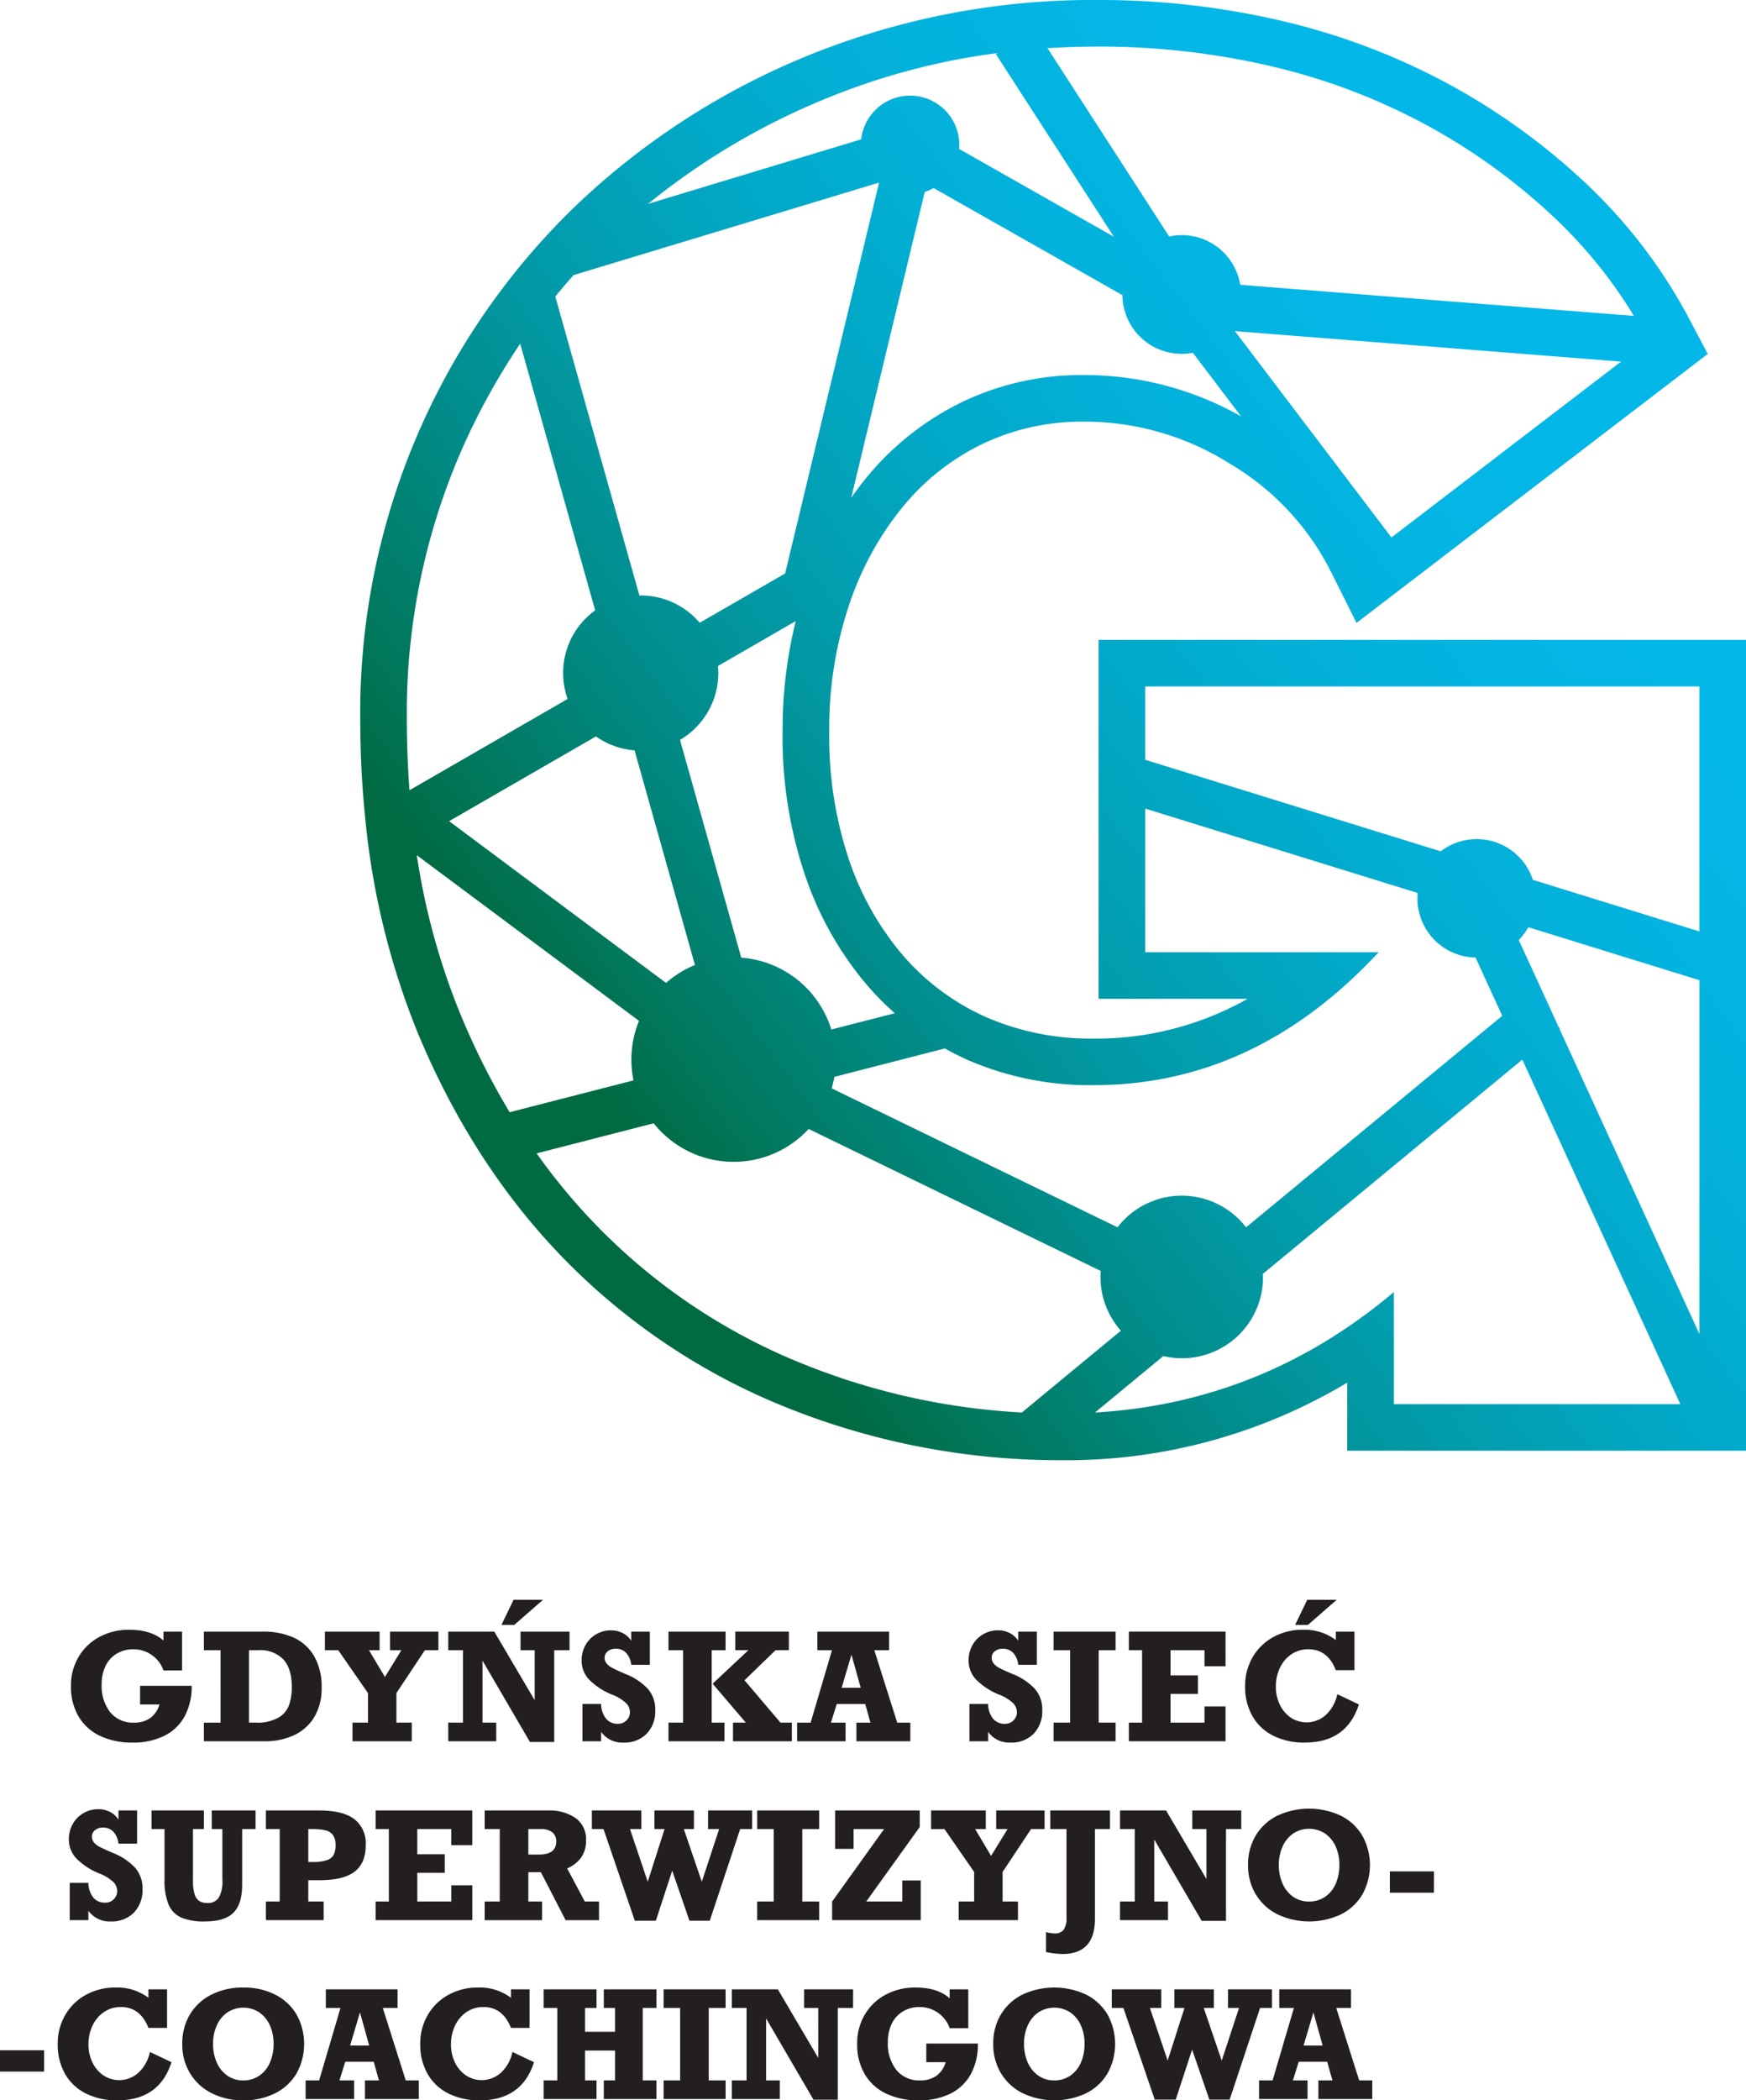 <svg xmlns="http://www.w3.org/2000/svg" xmlns:xlink="http://www.w3.org/1999/xlink" viewBox="0 0 374.925 450.883"><defs><linearGradient id="linear-gradient" x1="145.411" y1="255.989" x2="357.913" y2="94.705" gradientUnits="userSpaceOnUse"><stop offset="0" stop-color="#006b43"/><stop offset="0.088" stop-color="#017960"/><stop offset="0.232" stop-color="#018c8a"/><stop offset="0.379" stop-color="#029cac"/><stop offset="0.528" stop-color="#02a8c7"/><stop offset="0.679" stop-color="#03b1da"/><stop offset="0.835" stop-color="#03b6e5"/><stop offset="1" stop-color="#03b8e9"/></linearGradient></defs><g id="Layer_2" data-name="Layer 2"><g id="Layer_1-2" data-name="Layer 1"><path d="M235.909,137.358v77.063h31.979a66.04,66.04,0,0,1-32.984,8.532,56.209,56.209,0,0,1-23.2-4.622,51.053,51.053,0,0,1-17.582-12.97,62.322,62.322,0,0,1-11.738-20.573,83.086,83.086,0,0,1-4.32-27.647,83.6,83.6,0,0,1,4.336-27.488,66.634,66.634,0,0,1,11.66-21.1,50.7,50.7,0,0,1,17.071-13.324,49.591,49.591,0,0,1,21.74-4.713,58.436,58.436,0,0,1,31.086,8.942,56.322,56.322,0,0,1,21.924,23.437l5.412,10.825L366.71,75.98l-3.947-7.472a111.742,111.742,0,0,0-21.927-28.871,141.571,141.571,0,0,0-29.606-21.5A144.271,144.271,0,0,0,275.538,4.553,171.85,171.85,0,0,0,235.719,0a162.192,162.192,0,0,0-62.312,11.968A158.977,158.977,0,0,0,123.192,44.6a151.222,151.222,0,0,0-45.837,109.69q0,10.729,1.027,20.863l-.108.062.123.091A163.441,163.441,0,0,0,89.52,221.269c8.073,19.62,19.09,36.49,32.745,50.138A138.987,138.987,0,0,0,170.546,302.8a157.687,157.687,0,0,0,57.429,10.667,117.292,117.292,0,0,0,61.328-16.66v14.622h85.622V137.358Zm-33.018,87.715c1.527.845,3.086,1.649,4.7,2.377a65.8,65.8,0,0,0,27.309,5.5q34.64,0,61.139-28.532H245.909V173.577L304.428,191.7c-.034.382-.058.767-.058,1.159a12.708,12.708,0,0,0,12.476,12.7l5.737,12.506L267.568,263.48a17.408,17.408,0,0,0-27.6-.014L178.593,233.64a21.744,21.744,0,0,0,.568-2.469Zm-74.917-66.987a16.555,16.555,0,0,0,8.291,3l12.961,46.067a21.925,21.925,0,0,0-6.2,3.853L96.437,176.279Zm58.63,53.875a61.412,61.412,0,0,0,5.55,5.546l-13.642,3.5a21.958,21.958,0,0,0-19.338-15.424l-13.153-46.749a16.636,16.636,0,0,0,8.222-14.347c0-.512-.031-1.016-.076-1.516l16.7-9.637a97.128,97.128,0,0,0-2.812,23.8,92.6,92.6,0,0,0,4.891,30.977A71.916,71.916,0,0,0,186.6,211.961ZM232.866,80.513A59.205,59.205,0,0,0,206.78,86.22a61.046,61.046,0,0,0-20.38,15.9c-1.268,1.51-2.466,3.095-3.614,4.733L198.572,41.2a10.452,10.452,0,0,0,1.931-.823l40.525,22.985a12.71,12.71,0,0,0,15.111,12.367L266.5,89.381A68.269,68.269,0,0,0,232.866,80.513ZM298.79,115.38l-33.622-44.3,82.938,6.546ZM235.719,10a161.067,161.067,0,0,1,37.5,4.28,133.672,133.672,0,0,1,33.219,12.635,130.993,130.993,0,0,1,27.513,19.972,101.688,101.688,0,0,1,16.9,20.927l-84.534-6.672A12.708,12.708,0,0,0,251.058,50.77l-26.12-40.424Q230.265,10.007,235.719,10ZM177.23,21.209a146.313,146.313,0,0,1,36.986-9.817l-.359.232,25.325,39.193L205.953,31.971c.023-.286.043-.574.043-.867a10.569,10.569,0,0,0-21.071-1.189L139.169,43.763A150.823,150.823,0,0,1,177.23,21.209ZM123.173,59.053,188.666,39.23l.079.065L168.59,123.11l-18.338,10.579a16.611,16.611,0,0,0-12.669-5.857c-.095,0-.187.013-.281.014L119.243,63.66Q121.159,61.317,123.173,59.053ZM87.355,154.288a141.208,141.208,0,0,1,11.413-56.86,145.518,145.518,0,0,1,12.937-23.64l16.1,57.235a16.569,16.569,0,0,0-5.914,19.026L87.929,169.643Q87.367,162.152,87.355,154.288Zm11.413,63.176A147.766,147.766,0,0,1,89.5,183.583l47.716,35.567a22.006,22.006,0,0,0-1.181,12.778l-26.6,6.834A156.519,156.519,0,0,1,98.768,217.464Zm120.658,85.759a146.125,146.125,0,0,1-45.253-9.743,128.449,128.449,0,0,1-44.836-29.143A130.536,130.536,0,0,1,115.23,247.6l25.138-6.46a21.936,21.936,0,0,0,33.284,1.217l62.723,30.482c-.031.426-.065.852-.065,1.287a17.362,17.362,0,0,0,4.384,11.539Zm79.877-1.8V277.38q-28.2,23.751-64.181,25.852l14.684-12.122a17.4,17.4,0,0,0,21.407-16.984c0-.223-.025-.44-.034-.661l55.718-46,33.925,73.96Zm65.622-15.04L334.877,220.88l.1-.081-.3-.366-8.55-18.641a12.76,12.76,0,0,0,2.06-2.743l36.743,11.375Zm0-86.432-35.768-11.074a12.689,12.689,0,0,0-19.78-6.124l-63.468-19.649V147.358H364.925Z" fill="url(#linear-gradient)"/><path d="M35.1,352.177v-1.922h4V358.6h-4a6.619,6.619,0,0,0-2.508-3.312,6.748,6.748,0,0,0-3.945-1.235,6.826,6.826,0,0,0-3.57.93,6.2,6.2,0,0,0-2.4,2.625,8.756,8.756,0,0,0-.843,3.945,9.115,9.115,0,0,0,1.851,6.039,6.277,6.277,0,0,0,5.086,2.211,5.8,5.8,0,0,0,3.516-1.008,5.428,5.428,0,0,0,1.953-2.9H30.08v-4H41.158a13.317,13.317,0,0,1-1.524,6.578,10.076,10.076,0,0,1-4.375,4.172,14.989,14.989,0,0,1-6.82,1.437,15.826,15.826,0,0,1-6.992-1.453,10.532,10.532,0,0,1-4.6-4.187,12.555,12.555,0,0,1-1.609-6.485,12.034,12.034,0,0,1,1.633-6.265,11.434,11.434,0,0,1,4.476-4.289,13.273,13.273,0,0,1,6.422-1.539Q32.486,349.865,35.1,352.177Z" fill="#231f20"/><path d="M69.062,362.318a11.857,11.857,0,0,1-1.57,6.281,9.967,9.967,0,0,1-4.336,3.891,14.745,14.745,0,0,1-6.39,1.312H43.781v-4h3.578V354.255H43.781v-4h12.7a15.872,15.872,0,0,1,6.461,1.243,9.721,9.721,0,0,1,4.469,3.953A13.029,13.029,0,0,1,69.062,362.318Zm-6.406-.2q0-3.891-1.8-5.875a6.812,6.812,0,0,0-5.3-1.985H53.469V369.8h1.437a9.237,9.237,0,0,0,4.883-1.07,5.24,5.24,0,0,0,2.289-2.719A11.8,11.8,0,0,0,62.656,362.115Z" fill="#231f20"/><path d="M79.233,354.255l3.422,5.75,3.532-5.75H83.749v-4H94.14v4H91.233l-6.109,9.2V369.8h3.3v4H75.687v-4h3.328v-6.344l-6.375-9.2H69.765v-4h11.75v4Z" fill="#231f20"/><path d="M114.81,354.255h-3.031v-4h10.515v4h-3.281v19.7h-5.219L103.607,356.49V369.8h2.953v4H96.248v-4h3.171V354.255H96.248v-4h9.89l8.672,14.719Zm-7.125-5.437,2.594-5.391h6.328l-6.172,5.391Z" fill="#231f20"/><path d="M135.543,352.208v-1.953h4v7.125h-4a4.471,4.471,0,0,0-1.117-2.586,3.033,3.033,0,0,0-2.242-.867,2.58,2.58,0,0,0-1.656.547,1.687,1.687,0,0,0-.688,1.375,1.926,1.926,0,0,0,.438,1.266,3.652,3.652,0,0,0,1.125.9q.687.368,2.062.977l.953.406a12.988,12.988,0,0,1,4.7,3.156,6.636,6.636,0,0,1,1.586,4.531,6.963,6.963,0,0,1-1.86,5.118,6.7,6.7,0,0,1-5,1.882,5.59,5.59,0,0,1-4.765-2.3V373.8h-4v-8h4a5.177,5.177,0,0,0,1.07,3.164,3.21,3.21,0,0,0,2.555,1.086,2.487,2.487,0,0,0,1.82-.734,2.41,2.41,0,0,0,.742-1.781,2.753,2.753,0,0,0-.851-1.946,9.252,9.252,0,0,0-2.9-1.773,14.579,14.579,0,0,1-5.054-3.3,5.933,5.933,0,0,1-1.571-4.063,6.623,6.623,0,0,1,.828-3.281A6.1,6.1,0,0,1,128,350.841a6.211,6.211,0,0,1,3.18-.851,5.51,5.51,0,0,1,2.5.562A4.807,4.807,0,0,1,135.543,352.208Z" fill="#231f20"/><path d="M152.823,354.255V369.8h2.75v4H143.542v-4h3.141V354.255h-3.141v-4h12.266v4Zm13.7,0-6.656,6.453L167.6,369.8h2.438v4H157.4v-4h2.75l-7.125-8.359,7.672-7.188h-2.812v-4H169.4v4Z" fill="#231f20"/><path d="M187.744,354.255l4.922,15.547h2.813v4H183.9v-4h3.016l-1.125-4h-6.109l-1.25,4h3.14v4H171.166v-4h2.906l4.578-15.547h-3.14v-4h15.406v4Zm-4.906.953-2.109,7.11h4.093Z" fill="#231f20"/><path d="M218.648,352.208v-1.953h4v7.125h-4a4.471,4.471,0,0,0-1.117-2.586,3.035,3.035,0,0,0-2.242-.867,2.581,2.581,0,0,0-1.657.547,1.689,1.689,0,0,0-.687,1.375,1.926,1.926,0,0,0,.437,1.266,3.664,3.664,0,0,0,1.125.9q.687.368,2.063.977l.953.406a12.983,12.983,0,0,1,4.695,3.156,6.636,6.636,0,0,1,1.586,4.531,6.967,6.967,0,0,1-1.859,5.118,6.706,6.706,0,0,1-5,1.882,5.593,5.593,0,0,1-4.766-2.3V373.8h-4v-8h4a5.171,5.171,0,0,0,1.071,3.164,3.208,3.208,0,0,0,2.554,1.086,2.49,2.49,0,0,0,1.821-.734,2.414,2.414,0,0,0,.742-1.781,2.75,2.75,0,0,0-.852-1.946,9.245,9.245,0,0,0-2.9-1.773,14.584,14.584,0,0,1-5.055-3.3,5.932,5.932,0,0,1-1.57-4.063,6.623,6.623,0,0,1,.828-3.281,6.1,6.1,0,0,1,2.289-2.336,6.211,6.211,0,0,1,3.18-.851,5.513,5.513,0,0,1,2.5.562A4.814,4.814,0,0,1,218.648,352.208Z" fill="#231f20"/><path d="M235.927,354.255V369.8h3.626v4H226.24v-4h3.547V354.255H226.24v-4h13.313v4Z" fill="#231f20"/><path d="M258.646,357.708v-3.453h-7.3v5.407h5.89v3.968h-5.89V369.8h7.3v-3.484h4.515V373.8H242.4v-4h2.843V354.255H242.4v-4h20.765v7.453Z" fill="#231f20"/><path d="M286.848,352.068v-1.813h4v8.282h-4q-1.767-4.485-5.891-4.485a6.377,6.377,0,0,0-3.633,1.063,7.126,7.126,0,0,0-2.469,2.9,9.281,9.281,0,0,0-.882,4.07,8.736,8.736,0,0,0,.836,3.836,6.968,6.968,0,0,0,2.336,2.782,6.156,6.156,0,0,0,7.632-.625,8.337,8.337,0,0,0,2.383-4.383l4.641,2.2q-2.625,8.189-11.641,8.187a14.656,14.656,0,0,1-6.773-1.484,10.532,10.532,0,0,1-4.461-4.219,12.652,12.652,0,0,1-1.563-6.39,12.127,12.127,0,0,1,1.61-6.219,11.465,11.465,0,0,1,4.445-4.336,12.889,12.889,0,0,1,6.352-1.57A11.129,11.129,0,0,1,286.848,352.068Zm-8.735-3.25,2.594-5.391h6.328l-6.172,5.391Z" fill="#231f20"/><path d="M25.439,390.609v-1.953h4v7.125h-4a4.465,4.465,0,0,0-1.117-2.586,3.035,3.035,0,0,0-2.242-.867,2.577,2.577,0,0,0-1.657.547,1.689,1.689,0,0,0-.687,1.375,1.921,1.921,0,0,0,.437,1.265,3.679,3.679,0,0,0,1.125.9q.687.368,2.063.976l.953.406a12.988,12.988,0,0,1,4.7,3.157,6.634,6.634,0,0,1,1.586,4.531,6.966,6.966,0,0,1-1.859,5.117,6.707,6.707,0,0,1-5,1.883,5.593,5.593,0,0,1-4.766-2.3V412.2h-4v-8h4a5.176,5.176,0,0,0,1.071,3.164,3.211,3.211,0,0,0,2.554,1.086,2.491,2.491,0,0,0,1.821-.735,2.414,2.414,0,0,0,.742-1.781,2.748,2.748,0,0,0-.852-1.945,9.244,9.244,0,0,0-2.9-1.774,14.57,14.57,0,0,1-5.055-3.3,5.93,5.93,0,0,1-1.57-4.062,6.623,6.623,0,0,1,.828-3.281,6.087,6.087,0,0,1,2.289-2.336,6.2,6.2,0,0,1,3.18-.852,5.514,5.514,0,0,1,2.5.563A4.806,4.806,0,0,1,25.439,390.609Z" fill="#231f20"/><path d="M41.438,392.656v11a9.566,9.566,0,0,0,.368,3.008,2.622,2.622,0,0,0,1.023,1.453,3.286,3.286,0,0,0,1.719.4,2.755,2.755,0,0,0,2.414-1.117,7.146,7.146,0,0,0,.789-3.93V392.656H45.47v-4h9.406v4H52v11.937q0,4.125-1.867,6.008t-6.227,1.883a12.339,12.339,0,0,1-4.961-.828,5.323,5.323,0,0,1-2.734-2.781,13.219,13.219,0,0,1-.883-5.344V392.656H32.548v-4H43.782v4Z" fill="#231f20"/><path d="M78.531,396.14q0,3.844-2.4,5.664t-7.461,1.821H66.2V408.2h3.3v4H57.094v-4h2.968V392.656H57.094v-4H68.547q5.046,0,7.515,1.836A6.579,6.579,0,0,1,78.531,396.14Zm-6.469,0a3.637,3.637,0,0,0-.593-2.242,2.787,2.787,0,0,0-1.711-1.008,12.719,12.719,0,0,0-2.586-.234H66.2v7.062h.969a9.028,9.028,0,0,0,3.023-.4,2.564,2.564,0,0,0,1.469-1.164A4.369,4.369,0,0,0,72.062,396.14Z" fill="#231f20"/><path d="M96.906,396.109v-3.453h-7.3v5.406H95.5v3.969H89.609V408.2h7.3v-3.485h4.515V412.2H80.656v-4H83.5V392.656H80.656v-4h20.765v7.453Z" fill="#231f20"/><path d="M125.843,395.078a6.256,6.256,0,0,1-1.008,3.625,7.127,7.127,0,0,1-3.055,2.39l3.8,7.11h3.047v4h-7.172l-5.312-10.3h-2.688v6.3h2.953v4H104.077v-4h3.235V392.656h-3.235v-4h13.438a10.048,10.048,0,0,1,6.117,1.648A5.594,5.594,0,0,1,125.843,395.078Zm-6.406.265a2.4,2.4,0,0,0-.86-2.015,3.71,3.71,0,0,0-2.344-.672h-2.781v5.469h2.25Q119.436,398.125,119.437,395.343Z" fill="#231f20"/><path d="M135.28,392.656l3.812,11.3,3.61-11.3H140.53v-4h8.484v4h-2.172l3.86,11.3,3.718-11.3h-2.375v-4H161.5v4h-2.563l-6.531,19.672h-4.36l-3.7-10.75-3.515,10.75h-4.516l-6.719-19.672h-2.5v-4h10.625v4Z" fill="#231f20"/><path d="M172.279,392.656V408.2H175.9v4H162.591v-4h3.547V392.656h-3.547v-4H175.9v4Z" fill="#231f20"/><path d="M186.013,408.2h7.734v-4.516h3.969V412.2H178.685v-4l11.156-15.547h-6.547v4.25h-3.969v-8.25H197.5V392.2Z" fill="#231f20"/><path d="M209.4,392.656l3.422,5.75,3.531-5.75h-2.438v-4h10.391v4H221.4l-6.11,9.2V408.2h3.3v4H205.856v-4h3.328v-6.344l-6.375-9.2h-2.875v-4h11.75v4Z" fill="#231f20"/><path d="M235.121,392.656v19.265q0,7.548-6.969,7.547a18.952,18.952,0,0,1-3.547-.422v-4.281a7.025,7.025,0,0,0,1.781.281,2.323,2.323,0,0,0,2.055-.828,4.575,4.575,0,0,0,.57-2.562v-19h-3.484v-4h12.828v4Z" fill="#231f20"/><path d="M259.059,392.656h-3.032v-4h10.516v4h-3.281v19.7h-5.219L247.855,394.89V408.2h2.954v4H240.5v-4h3.172V392.656H240.5v-4h9.891l8.672,14.719Z" fill="#231f20"/><path d="M268,400.359a12.033,12.033,0,0,1,1.641-6.313,11.2,11.2,0,0,1,4.617-4.257,16.127,16.127,0,0,1,13.687,0,11.143,11.143,0,0,1,4.594,4.273,13.048,13.048,0,0,1,0,12.641,11.065,11.065,0,0,1-4.609,4.265,15.959,15.959,0,0,1-13.578,0,11.347,11.347,0,0,1-4.672-4.265A11.922,11.922,0,0,1,268,400.359Zm19.609-.031a9.494,9.494,0,0,0-.781-3.9,6.636,6.636,0,0,0-2.258-2.8,6.271,6.271,0,0,0-6.914,0,6.709,6.709,0,0,0-2.257,2.8,9.4,9.4,0,0,0-.79,3.9,9.736,9.736,0,0,0,.805,4.039,6.655,6.655,0,0,0,2.274,2.812,5.775,5.775,0,0,0,3.39,1.024,5.993,5.993,0,0,0,3.477-1.024,6.445,6.445,0,0,0,2.273-2.812A9.994,9.994,0,0,0,287.6,400.328Z" fill="#231f20"/><path d="M298.447,406.312v-4.578h9.469v4.578Z" fill="#231f20"/><path d="M0,444.711v-4.578H9.469v4.578Z" fill="#231f20"/><path d="M31.875,428.868v-1.813h4v8.281h-4q-1.765-4.484-5.891-4.484a6.376,6.376,0,0,0-3.632,1.063,7.112,7.112,0,0,0-2.469,2.9,9.267,9.267,0,0,0-.883,4.07,8.736,8.736,0,0,0,.836,3.836,6.973,6.973,0,0,0,2.336,2.781,6.154,6.154,0,0,0,7.633-.625,8.337,8.337,0,0,0,2.383-4.382l4.64,2.2q-2.625,8.188-11.64,8.187a14.663,14.663,0,0,1-6.774-1.484,10.544,10.544,0,0,1-4.461-4.219,12.651,12.651,0,0,1-1.562-6.39A12.136,12.136,0,0,1,14,432.571a11.478,11.478,0,0,1,4.445-4.336,12.889,12.889,0,0,1,6.352-1.57A11.127,11.127,0,0,1,31.875,428.868Z" fill="#231f20"/><path d="M39.141,438.758a12.038,12.038,0,0,1,1.64-6.312,11.218,11.218,0,0,1,4.617-4.258,14.832,14.832,0,0,1,6.852-1.523,14.733,14.733,0,0,1,6.836,1.523,11.149,11.149,0,0,1,4.594,4.273,13.055,13.055,0,0,1,0,12.641,11.064,11.064,0,0,1-4.61,4.266,14.829,14.829,0,0,1-6.82,1.515,14.749,14.749,0,0,1-6.758-1.515A11.356,11.356,0,0,1,40.82,445.1,11.919,11.919,0,0,1,39.141,438.758Zm19.609-.031a9.5,9.5,0,0,0-.781-3.9,6.637,6.637,0,0,0-2.258-2.8,6.271,6.271,0,0,0-6.914,0,6.705,6.705,0,0,0-2.258,2.8,9.409,9.409,0,0,0-.789,3.9,9.732,9.732,0,0,0,.8,4.039,6.67,6.67,0,0,0,2.273,2.813,5.787,5.787,0,0,0,3.391,1.023,6,6,0,0,0,3.476-1.023,6.449,6.449,0,0,0,2.274-2.813A10.007,10.007,0,0,0,58.75,438.727Z" fill="#231f20"/><path d="M82.2,431.055,87.125,446.6h2.813v4H78.359v-4h3.016l-1.125-4H74.141l-1.25,4h3.14v4H65.625v-4h2.906l4.578-15.547h-3.14v-4H85.375v4Zm-4.906.953-2.109,7.11h4.093Z" fill="#231f20"/><path d="M109.719,428.868v-1.813h4v8.281h-4q-1.765-4.484-5.891-4.484a6.377,6.377,0,0,0-3.633,1.063,7.117,7.117,0,0,0-2.468,2.9,9.267,9.267,0,0,0-.883,4.07,8.736,8.736,0,0,0,.836,3.836,6.973,6.973,0,0,0,2.336,2.781,6.153,6.153,0,0,0,7.632-.625,8.324,8.324,0,0,0,2.383-4.382l4.641,2.2q-2.625,8.188-11.641,8.187a14.662,14.662,0,0,1-6.773-1.484A10.538,10.538,0,0,1,91.8,445.18a12.652,12.652,0,0,1-1.563-6.39,12.137,12.137,0,0,1,1.61-6.219,11.472,11.472,0,0,1,4.445-4.336,12.889,12.889,0,0,1,6.352-1.57A11.129,11.129,0,0,1,109.719,428.868Z" fill="#231f20"/><path d="M125.625,431.055v5.11h6.437v-5.11h-2.406v-4h11.3v4h-2.937V446.6h2.937v4h-11.3v-4h2.406V440.2h-6.437V446.6h2.469v4h-11.36v-4h2.938V431.055h-2.938v-4h11.36v4Z" fill="#231f20"/><path d="M152.188,431.055V446.6h3.624v4H142.5v-4h3.547V431.055H142.5v-4h13.312v4Z" fill="#231f20"/><path d="M175.7,431.055h-3.031v-4h10.516v4h-3.282v19.7h-5.218L164.5,433.29V446.6h2.953v4H157.141v-4h3.171V431.055h-3.171v-4h9.89l8.672,14.719Z" fill="#231f20"/><path d="M203.922,428.977v-1.922h4V435.4h-4a6.631,6.631,0,0,0-2.508-3.313,6.756,6.756,0,0,0-3.945-1.234,6.832,6.832,0,0,0-3.571.93,6.2,6.2,0,0,0-2.4,2.625,8.756,8.756,0,0,0-.844,3.945,9.112,9.112,0,0,0,1.852,6.039,6.276,6.276,0,0,0,5.086,2.211,5.793,5.793,0,0,0,3.515-1.008,5.421,5.421,0,0,0,1.953-2.9h-4.156v-4h11.078a13.316,13.316,0,0,1-1.523,6.578,10.082,10.082,0,0,1-4.375,4.172,14.989,14.989,0,0,1-6.82,1.437,15.834,15.834,0,0,1-6.993-1.453,10.535,10.535,0,0,1-4.6-4.187,12.558,12.558,0,0,1-1.61-6.485,12.034,12.034,0,0,1,1.633-6.265,11.443,11.443,0,0,1,4.477-4.289,13.27,13.27,0,0,1,6.422-1.539Q201.312,426.665,203.922,428.977Z" fill="#231f20"/><path d="M213.282,438.758a12.038,12.038,0,0,1,1.64-6.312,11.214,11.214,0,0,1,4.618-4.258,16.137,16.137,0,0,1,13.687,0,11.162,11.162,0,0,1,4.594,4.273,13.048,13.048,0,0,1,0,12.641,11.07,11.07,0,0,1-4.61,4.266,15.969,15.969,0,0,1-13.578,0,11.35,11.35,0,0,1-4.672-4.266A11.91,11.91,0,0,1,213.282,438.758Zm19.609-.031a9.519,9.519,0,0,0-.781-3.9,6.645,6.645,0,0,0-2.258-2.8,6.271,6.271,0,0,0-6.914,0,6.705,6.705,0,0,0-2.258,2.8,9.393,9.393,0,0,0-.789,3.9,9.732,9.732,0,0,0,.805,4.039,6.655,6.655,0,0,0,2.273,2.813,5.787,5.787,0,0,0,3.391,1.023,6,6,0,0,0,3.476-1.023,6.456,6.456,0,0,0,2.274-2.813A10.024,10.024,0,0,0,232.891,438.727Z" fill="#231f20"/><path d="M246.923,431.055l3.812,11.3,3.61-11.3h-2.172v-4h8.484v4h-2.172l3.86,11.3,3.718-11.3h-2.375v-4h9.454v4h-2.563l-6.531,19.672h-4.36l-3.7-10.75-3.515,10.75h-4.516l-6.719-19.672h-2.5v-4H249.36v4Z" fill="#231f20"/><path d="M286.938,431.055,291.86,446.6h2.813v4H283.1v-4h3.015l-1.125-4h-6.109l-1.25,4h3.141v4H270.36v-4h2.907l4.578-15.547H274.7v-4H290.11v4Zm-4.906.953-2.109,7.11h4.094Z" fill="#231f20"/></g></g></svg>
